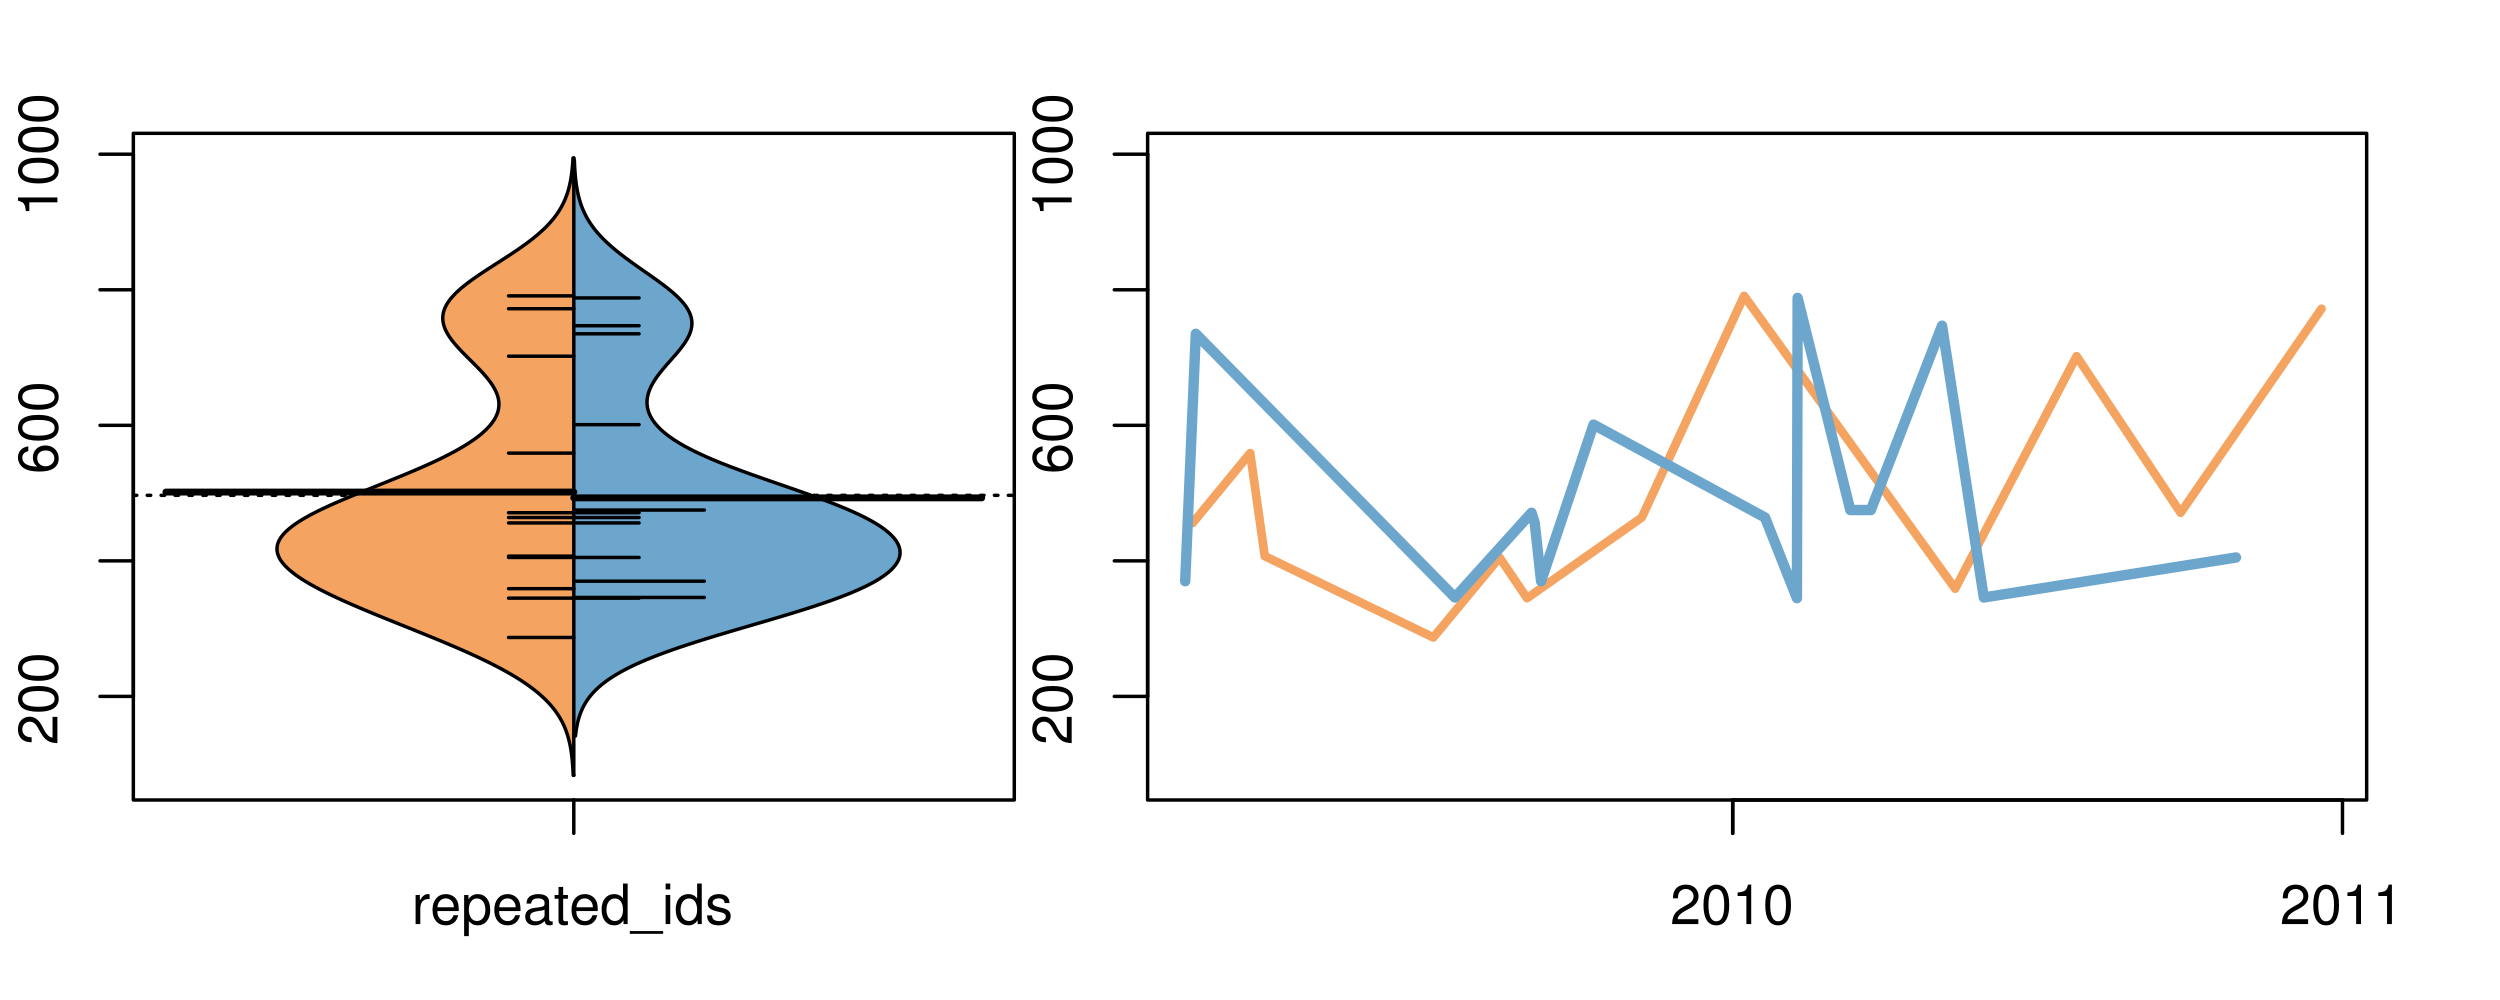 <?xml version="1.0" encoding="UTF-8"?>
<svg xmlns="http://www.w3.org/2000/svg" xmlns:xlink="http://www.w3.org/1999/xlink" width="540pt" height="216pt" viewBox="0 0 540 216" version="1.1">
<defs>
<g>
<symbol overflow="visible" id="glyph0-0">
<path style="stroke:none;" d="M -1.047 -6.078 L -1.047 -1.594 C -1.734 -1.703 -2.188 -2.094 -2.797 -3.125 L -3.438 -4.328 C -4.094 -5.516 -4.969 -6.125 -6.016 -6.125 C -6.719 -6.125 -7.375 -5.844 -7.844 -5.344 C -8.297 -4.844 -8.516 -4.219 -8.516 -3.406 C -8.516 -2.328 -8.125 -1.531 -7.406 -1.062 C -6.953 -0.75 -6.422 -0.625 -5.562 -0.594 L -5.562 -1.656 C -6.125 -1.688 -6.484 -1.766 -6.75 -1.906 C -7.266 -2.188 -7.578 -2.734 -7.578 -3.375 C -7.578 -4.328 -6.906 -5.047 -5.984 -5.047 C -5.312 -5.047 -4.734 -4.656 -4.312 -3.906 L -3.688 -2.797 C -2.672 -1.016 -1.875 -0.5 0 -0.406 L 0 -6.078 Z M -1.047 -6.078 "/>
</symbol>
<symbol overflow="visible" id="glyph0-1">
<path style="stroke:none;" d="M -8.516 -3.297 C -8.516 -2.516 -8.156 -1.781 -7.578 -1.344 C -6.828 -0.797 -5.688 -0.516 -4.109 -0.516 C -1.25 -0.516 0.281 -1.469 0.281 -3.297 C 0.281 -5.094 -1.25 -6.078 -4.047 -6.078 C -5.703 -6.078 -6.797 -5.812 -7.578 -5.25 C -8.172 -4.812 -8.516 -4.109 -8.516 -3.297 Z M -7.578 -3.297 C -7.578 -4.438 -6.422 -5 -4.141 -5 C -1.734 -5 -0.594 -4.453 -0.594 -3.281 C -0.594 -2.156 -1.781 -1.594 -4.109 -1.594 C -6.438 -1.594 -7.578 -2.156 -7.578 -3.297 Z M -7.578 -3.297 "/>
</symbol>
<symbol overflow="visible" id="glyph0-2">
<path style="stroke:none;" d="M -6.281 -5.969 C -7.688 -5.766 -8.516 -4.859 -8.516 -3.562 C -8.516 -2.625 -8.047 -1.781 -7.297 -1.281 C -6.469 -0.75 -5.422 -0.516 -3.875 -0.516 C -2.453 -0.516 -1.531 -0.734 -0.781 -1.234 C -0.094 -1.688 0.281 -2.438 0.281 -3.375 C 0.281 -4.984 -0.922 -6.156 -2.594 -6.156 C -4.172 -6.156 -5.297 -5.078 -5.297 -3.547 C -5.297 -2.719 -4.969 -2.047 -4.344 -1.594 C -6.422 -1.609 -7.578 -2.281 -7.578 -3.484 C -7.578 -4.234 -7.109 -4.75 -6.281 -4.922 Z M -4.359 -3.422 C -4.359 -4.438 -3.641 -5.078 -2.516 -5.078 C -1.438 -5.078 -0.656 -4.359 -0.656 -3.391 C -0.656 -2.406 -1.469 -1.656 -2.562 -1.656 C -3.625 -1.656 -4.359 -2.375 -4.359 -3.422 Z M -4.359 -3.422 "/>
</symbol>
<symbol overflow="visible" id="glyph0-3">
<path style="stroke:none;" d="M -6.062 -3.109 L 0 -3.109 L 0 -4.156 L -8.516 -4.156 L -8.516 -3.469 C -7.203 -3.094 -7.016 -2.859 -6.812 -1.219 L -6.062 -1.219 Z M -6.062 -3.109 "/>
</symbol>
<symbol overflow="visible" id="glyph0-4">
<path style="stroke:none;" d="M -8.75 -5.938 L -8.75 -4.938 L -5.5 -4.938 C -6.125 -4.531 -6.469 -3.859 -6.469 -3.016 C -6.469 -1.375 -5.156 -0.312 -3.156 -0.312 C -1.031 -0.312 0.281 -1.359 0.281 -3.047 C 0.281 -3.906 -0.047 -4.516 -0.828 -5.047 L 0 -5.047 L 0 -5.938 Z M -5.531 -3.188 C -5.531 -4.266 -4.578 -4.938 -3.078 -4.938 C -1.625 -4.938 -0.656 -4.25 -0.656 -3.188 C -0.656 -2.094 -1.625 -1.359 -3.094 -1.359 C -4.562 -1.359 -5.531 -2.094 -5.531 -3.188 Z M -5.531 -3.188 "/>
</symbol>
<symbol overflow="visible" id="glyph0-5">
<path style="stroke:none;" d="M -6.281 -3.094 L -6.281 -2.047 L -7.266 -2.047 C -7.688 -2.047 -7.906 -2.297 -7.906 -2.75 C -7.906 -2.828 -7.906 -2.875 -7.891 -3.094 L -8.719 -3.094 C -8.766 -2.875 -8.781 -2.734 -8.781 -2.531 C -8.781 -1.609 -8.25 -1.062 -7.359 -1.062 L -6.281 -1.062 L -6.281 -0.219 L -5.469 -0.219 L -5.469 -1.062 L 0 -1.062 L 0 -2.047 L -5.469 -2.047 L -5.469 -3.094 Z M -6.281 -3.094 "/>
</symbol>
<symbol overflow="visible" id="glyph0-6">
<path style="stroke:none;" d="M 1.516 -6.938 L 1.516 0.266 L 2.109 0.266 L 2.109 -6.938 Z M 1.516 -6.938 "/>
</symbol>
<symbol overflow="visible" id="glyph0-7">
<path style="stroke:none;" d="M -6.469 -3.266 C -6.469 -1.5 -5.203 -0.438 -3.094 -0.438 C -0.984 -0.438 0.281 -1.484 0.281 -3.281 C 0.281 -5.047 -0.984 -6.125 -3.047 -6.125 C -5.219 -6.125 -6.469 -5.078 -6.469 -3.266 Z M -5.547 -3.281 C -5.547 -4.406 -4.625 -5.078 -3.062 -5.078 C -1.578 -5.078 -0.641 -4.375 -0.641 -3.281 C -0.641 -2.156 -1.578 -1.469 -3.094 -1.469 C -4.609 -1.469 -5.547 -2.156 -5.547 -3.281 Z M -5.547 -3.281 "/>
</symbol>
<symbol overflow="visible" id="glyph0-8">
<path style="stroke:none;" d="M -8.75 -1.828 L -8.75 -0.812 L 0 -0.812 L 0 -1.828 Z M -8.75 -1.828 "/>
</symbol>
<symbol overflow="visible" id="glyph0-9">
<path style="stroke:none;" d="M -1.25 -2.297 L -1.25 -1.047 L 0 -1.047 L 0 -2.297 Z M -1.25 -2.297 "/>
</symbol>
<symbol overflow="visible" id="glyph0-10">
<path style="stroke:none;" d="M 0 -3.422 L -6.281 -5.828 L -6.281 -4.703 L -1.188 -2.922 L -6.281 -1.25 L -6.281 -0.125 L 0 -2.328 Z M 0 -3.422 "/>
</symbol>
<symbol overflow="visible" id="glyph0-11">
<path style="stroke:none;" d="M -0.594 -6.422 C -0.562 -6.312 -0.562 -6.266 -0.562 -6.203 C -0.562 -5.859 -0.75 -5.656 -1.062 -5.656 L -4.75 -5.656 C -5.875 -5.656 -6.469 -4.844 -6.469 -3.297 C -6.469 -2.391 -6.203 -1.625 -5.734 -1.219 C -5.406 -0.922 -5.047 -0.797 -4.422 -0.781 L -4.422 -1.781 C -5.203 -1.875 -5.547 -2.328 -5.547 -3.266 C -5.547 -4.156 -5.203 -4.672 -4.609 -4.672 L -4.344 -4.672 C -3.922 -4.672 -3.75 -4.422 -3.641 -3.625 C -3.469 -2.203 -3.422 -1.984 -3.266 -1.609 C -2.969 -0.875 -2.406 -0.5 -1.578 -0.5 C -0.438 -0.5 0.281 -1.297 0.281 -2.562 C 0.281 -3.359 0 -4 -0.641 -4.703 C -0.016 -4.781 0.281 -5.094 0.281 -5.734 C 0.281 -5.938 0.25 -6.094 0.172 -6.422 Z M -1.984 -4.672 C -1.641 -4.672 -1.438 -4.578 -1.156 -4.266 C -0.797 -3.859 -0.594 -3.375 -0.594 -2.781 C -0.594 -2 -0.969 -1.547 -1.609 -1.547 C -2.266 -1.547 -2.609 -1.984 -2.766 -3.062 C -2.906 -4.109 -2.953 -4.328 -3.109 -4.672 Z M -1.984 -4.672 "/>
</symbol>
<symbol overflow="visible" id="glyph0-12">
<path style="stroke:none;" d="M 0 -5.781 L -6.281 -5.781 L -6.281 -4.781 L -2.719 -4.781 C -1.438 -4.781 -0.594 -4.109 -0.594 -3.078 C -0.594 -2.281 -1.078 -1.781 -1.844 -1.781 L -6.281 -1.781 L -6.281 -0.781 L -1.438 -0.781 C -0.391 -0.781 0.281 -1.562 0.281 -2.781 C 0.281 -3.703 -0.047 -4.297 -0.875 -4.891 L 0 -4.891 Z M 0 -5.781 "/>
</symbol>
<symbol overflow="visible" id="glyph0-13">
<path style="stroke:none;" d="M -2.812 -6.156 C -3.766 -6.156 -4.344 -6.078 -4.812 -5.906 C -5.844 -5.5 -6.469 -4.531 -6.469 -3.359 C -6.469 -1.609 -5.125 -0.484 -3.062 -0.484 C -1 -0.484 0.281 -1.578 0.281 -3.344 C 0.281 -4.781 -0.547 -5.766 -1.906 -6.031 L -1.906 -5.016 C -1.078 -4.734 -0.641 -4.172 -0.641 -3.375 C -0.641 -2.734 -0.938 -2.203 -1.469 -1.859 C -1.828 -1.625 -2.188 -1.531 -2.812 -1.531 Z M -3.625 -1.547 C -4.781 -1.625 -5.547 -2.344 -5.547 -3.344 C -5.547 -4.328 -4.734 -5.094 -3.703 -5.094 C -3.672 -5.094 -3.641 -5.094 -3.625 -5.078 Z M -3.625 -1.547 "/>
</symbol>
<symbol overflow="visible" id="glyph1-0">
<path style="stroke:none;" d="M 0.828 -6.281 L 0.828 0 L 1.844 0 L 1.844 -3.266 C 1.844 -4.156 2.062 -4.75 2.547 -5.094 C 2.859 -5.328 3.156 -5.406 3.859 -5.406 L 3.859 -6.438 C 3.688 -6.453 3.594 -6.469 3.469 -6.469 C 2.812 -6.469 2.328 -6.078 1.75 -5.141 L 1.75 -6.281 Z M 0.828 -6.281 "/>
</symbol>
<symbol overflow="visible" id="glyph1-1">
<path style="stroke:none;" d="M 6.156 -2.812 C 6.156 -3.766 6.078 -4.344 5.906 -4.812 C 5.5 -5.844 4.531 -6.469 3.359 -6.469 C 1.609 -6.469 0.484 -5.125 0.484 -3.062 C 0.484 -1 1.578 0.281 3.344 0.281 C 4.781 0.281 5.766 -0.547 6.031 -1.906 L 5.016 -1.906 C 4.734 -1.078 4.172 -0.641 3.375 -0.641 C 2.734 -0.641 2.203 -0.938 1.859 -1.469 C 1.625 -1.828 1.531 -2.188 1.531 -2.812 Z M 1.547 -3.625 C 1.625 -4.781 2.344 -5.547 3.344 -5.547 C 4.328 -5.547 5.094 -4.734 5.094 -3.703 C 5.094 -3.672 5.094 -3.641 5.078 -3.625 Z M 1.547 -3.625 "/>
</symbol>
<symbol overflow="visible" id="glyph1-2">
<path style="stroke:none;" d="M 0.641 2.609 L 1.656 2.609 L 1.656 -0.656 C 2.188 -0.016 2.766 0.281 3.594 0.281 C 5.203 0.281 6.281 -1.031 6.281 -3.031 C 6.281 -5.141 5.25 -6.469 3.578 -6.469 C 2.719 -6.469 2.047 -6.078 1.578 -5.344 L 1.578 -6.281 L 0.641 -6.281 Z M 3.406 -5.531 C 4.516 -5.531 5.234 -4.562 5.234 -3.062 C 5.234 -1.625 4.5 -0.656 3.406 -0.656 C 2.359 -0.656 1.656 -1.625 1.656 -3.094 C 1.656 -4.578 2.359 -5.531 3.406 -5.531 Z M 3.406 -5.531 "/>
</symbol>
<symbol overflow="visible" id="glyph1-3">
<path style="stroke:none;" d="M 6.422 -0.594 C 6.312 -0.562 6.266 -0.562 6.203 -0.562 C 5.859 -0.562 5.656 -0.75 5.656 -1.062 L 5.656 -4.75 C 5.656 -5.875 4.844 -6.469 3.297 -6.469 C 2.391 -6.469 1.625 -6.203 1.219 -5.734 C 0.922 -5.406 0.797 -5.047 0.781 -4.422 L 1.781 -4.422 C 1.875 -5.203 2.328 -5.547 3.266 -5.547 C 4.156 -5.547 4.672 -5.203 4.672 -4.609 L 4.672 -4.344 C 4.672 -3.922 4.422 -3.75 3.625 -3.641 C 2.203 -3.469 1.984 -3.422 1.609 -3.266 C 0.875 -2.969 0.5 -2.406 0.5 -1.578 C 0.5 -0.438 1.297 0.281 2.562 0.281 C 3.359 0.281 4 0 4.703 -0.641 C 4.781 -0.016 5.094 0.281 5.734 0.281 C 5.938 0.281 6.094 0.25 6.422 0.172 Z M 4.672 -1.984 C 4.672 -1.641 4.578 -1.438 4.266 -1.156 C 3.859 -0.797 3.375 -0.594 2.781 -0.594 C 2 -0.594 1.547 -0.969 1.547 -1.609 C 1.547 -2.266 1.984 -2.609 3.062 -2.766 C 4.109 -2.906 4.328 -2.953 4.672 -3.109 Z M 4.672 -1.984 "/>
</symbol>
<symbol overflow="visible" id="glyph1-4">
<path style="stroke:none;" d="M 3.047 -6.281 L 2.016 -6.281 L 2.016 -8.016 L 1.016 -8.016 L 1.016 -6.281 L 0.172 -6.281 L 0.172 -5.469 L 1.016 -5.469 L 1.016 -0.719 C 1.016 -0.078 1.453 0.281 2.234 0.281 C 2.469 0.281 2.719 0.25 3.047 0.188 L 3.047 -0.641 C 2.922 -0.609 2.766 -0.594 2.562 -0.594 C 2.141 -0.594 2.016 -0.719 2.016 -1.156 L 2.016 -5.469 L 3.047 -5.469 Z M 3.047 -6.281 "/>
</symbol>
<symbol overflow="visible" id="glyph1-5">
<path style="stroke:none;" d="M 5.938 -8.75 L 4.938 -8.75 L 4.938 -5.5 C 4.531 -6.125 3.859 -6.469 3.016 -6.469 C 1.375 -6.469 0.312 -5.156 0.312 -3.156 C 0.312 -1.031 1.359 0.281 3.047 0.281 C 3.906 0.281 4.516 -0.047 5.047 -0.828 L 5.047 0 L 5.938 0 Z M 3.188 -5.531 C 4.266 -5.531 4.938 -4.578 4.938 -3.078 C 4.938 -1.625 4.25 -0.656 3.188 -0.656 C 2.094 -0.656 1.359 -1.625 1.359 -3.094 C 1.359 -4.562 2.094 -5.531 3.188 -5.531 Z M 3.188 -5.531 "/>
</symbol>
<symbol overflow="visible" id="glyph1-6">
<path style="stroke:none;" d="M 6.938 1.516 L -0.266 1.516 L -0.266 2.109 L 6.938 2.109 Z M 6.938 1.516 "/>
</symbol>
<symbol overflow="visible" id="glyph1-7">
<path style="stroke:none;" d="M 1.797 -6.281 L 0.797 -6.281 L 0.797 0 L 1.797 0 Z M 1.797 -8.75 L 0.797 -8.75 L 0.797 -7.484 L 1.797 -7.484 Z M 1.797 -8.75 "/>
</symbol>
<symbol overflow="visible" id="glyph1-8">
<path style="stroke:none;" d="M 5.25 -4.531 C 5.25 -5.766 4.422 -6.469 2.969 -6.469 C 1.516 -6.469 0.562 -5.719 0.562 -4.547 C 0.562 -3.562 1.062 -3.094 2.562 -2.734 L 3.484 -2.516 C 4.188 -2.344 4.469 -2.094 4.469 -1.625 C 4.469 -1.047 3.875 -0.641 3 -0.641 C 2.453 -0.641 2 -0.797 1.75 -1.062 C 1.594 -1.25 1.531 -1.422 1.469 -1.875 L 0.406 -1.875 C 0.453 -0.422 1.266 0.281 2.922 0.281 C 4.5 0.281 5.516 -0.5 5.516 -1.719 C 5.516 -2.656 4.984 -3.172 3.734 -3.469 L 2.766 -3.703 C 1.953 -3.891 1.609 -4.156 1.609 -4.594 C 1.609 -5.172 2.125 -5.547 2.938 -5.547 C 3.75 -5.547 4.172 -5.203 4.203 -4.531 Z M 5.25 -4.531 "/>
</symbol>
<symbol overflow="visible" id="glyph1-9">
<path style="stroke:none;" d="M 6.078 -1.047 L 1.594 -1.047 C 1.703 -1.734 2.094 -2.188 3.125 -2.797 L 4.328 -3.438 C 5.516 -4.094 6.125 -4.969 6.125 -6.016 C 6.125 -6.719 5.844 -7.375 5.344 -7.844 C 4.844 -8.297 4.219 -8.516 3.406 -8.516 C 2.328 -8.516 1.531 -8.125 1.062 -7.406 C 0.75 -6.953 0.625 -6.422 0.594 -5.562 L 1.656 -5.562 C 1.688 -6.125 1.766 -6.484 1.906 -6.75 C 2.188 -7.266 2.734 -7.578 3.375 -7.578 C 4.328 -7.578 5.047 -6.906 5.047 -5.984 C 5.047 -5.312 4.656 -4.734 3.906 -4.312 L 2.797 -3.688 C 1.016 -2.672 0.5 -1.875 0.406 0 L 6.078 0 Z M 6.078 -1.047 "/>
</symbol>
<symbol overflow="visible" id="glyph1-10">
<path style="stroke:none;" d="M 3.297 -8.516 C 2.516 -8.516 1.781 -8.156 1.344 -7.578 C 0.797 -6.828 0.516 -5.688 0.516 -4.109 C 0.516 -1.25 1.469 0.281 3.297 0.281 C 5.094 0.281 6.078 -1.25 6.078 -4.047 C 6.078 -5.703 5.812 -6.797 5.25 -7.578 C 4.812 -8.172 4.109 -8.516 3.297 -8.516 Z M 3.297 -7.578 C 4.438 -7.578 5 -6.422 5 -4.141 C 5 -1.734 4.453 -0.594 3.281 -0.594 C 2.156 -0.594 1.594 -1.781 1.594 -4.109 C 1.594 -6.438 2.156 -7.578 3.297 -7.578 Z M 3.297 -7.578 "/>
</symbol>
<symbol overflow="visible" id="glyph1-11">
<path style="stroke:none;" d="M 3.109 -6.062 L 3.109 0 L 4.156 0 L 4.156 -8.516 L 3.469 -8.516 C 3.094 -7.203 2.859 -7.016 1.219 -6.812 L 1.219 -6.062 Z M 3.109 -6.062 "/>
</symbol>
</g>
<clipPath id="clip1">
  <path d="M 28.801 28.801 L 220.086 28.801 L 220.086 173.801 L 28.801 173.801 Z M 28.801 28.801 "/>
</clipPath>
<clipPath id="clip2">
  <path d="M 247.887 28.801 L 512.199 28.801 L 512.199 173.801 L 247.887 173.801 Z M 247.887 28.801 "/>
</clipPath>
<clipPath id="clip3">
  <path d="M 233.484 14.398 L 526.598 14.398 L 526.598 188.199 L 233.484 188.199 Z M 233.484 14.398 "/>
</clipPath>
<clipPath id="clip4">
  <path d="M 247.887 28.801 L 512.199 28.801 L 512.199 173.801 L 247.887 173.801 Z M 247.887 28.801 "/>
</clipPath>
</defs>
<g id="surface341">
<path style="fill:none;stroke-width:0.75;stroke-linecap:round;stroke-linejoin:round;stroke:rgb(0%,0%,0%);stroke-opacity:1;stroke-miterlimit:10;" d="M 28.801 172.801 L 219.086 172.801 L 219.086 28.801 L 28.801 28.801 L 28.801 172.801 "/>
<path style="fill:none;stroke-width:0.75;stroke-linecap:round;stroke-linejoin:round;stroke:rgb(0%,0%,0%);stroke-opacity:1;stroke-miterlimit:10;" d="M 28.801 150.426 L 28.801 33.312 "/>
<path style="fill:none;stroke-width:0.75;stroke-linecap:round;stroke-linejoin:round;stroke:rgb(0%,0%,0%);stroke-opacity:1;stroke-miterlimit:10;" d="M 28.801 150.426 L 21.602 150.426 "/>
<path style="fill:none;stroke-width:0.75;stroke-linecap:round;stroke-linejoin:round;stroke:rgb(0%,0%,0%);stroke-opacity:1;stroke-miterlimit:10;" d="M 28.801 121.148 L 21.602 121.148 "/>
<path style="fill:none;stroke-width:0.75;stroke-linecap:round;stroke-linejoin:round;stroke:rgb(0%,0%,0%);stroke-opacity:1;stroke-miterlimit:10;" d="M 28.801 91.871 L 21.602 91.871 "/>
<path style="fill:none;stroke-width:0.75;stroke-linecap:round;stroke-linejoin:round;stroke:rgb(0%,0%,0%);stroke-opacity:1;stroke-miterlimit:10;" d="M 28.801 62.59 L 21.602 62.59 "/>
<path style="fill:none;stroke-width:0.75;stroke-linecap:round;stroke-linejoin:round;stroke:rgb(0%,0%,0%);stroke-opacity:1;stroke-miterlimit:10;" d="M 28.801 33.312 L 21.602 33.312 "/>
<g style="fill:rgb(0%,0%,0%);fill-opacity:1;">
  <use xlink:href="#glyph0-0" x="12.396" y="160.926"/>
  <use xlink:href="#glyph0-1" x="12.396" y="154.254"/>
  <use xlink:href="#glyph0-1" x="12.396" y="147.582"/>
</g>
<g style="fill:rgb(0%,0%,0%);fill-opacity:1;">
  <use xlink:href="#glyph0-2" x="12.396" y="102.371"/>
  <use xlink:href="#glyph0-1" x="12.396" y="95.699"/>
  <use xlink:href="#glyph0-1" x="12.396" y="89.027"/>
</g>
<g style="fill:rgb(0%,0%,0%);fill-opacity:1;">
  <use xlink:href="#glyph0-3" x="12.396" y="46.812"/>
  <use xlink:href="#glyph0-1" x="12.396" y="40.141"/>
  <use xlink:href="#glyph0-1" x="12.396" y="33.469"/>
  <use xlink:href="#glyph0-1" x="12.396" y="26.797"/>
</g>
<path style="fill:none;stroke-width:0.75;stroke-linecap:round;stroke-linejoin:round;stroke:rgb(0%,0%,0%);stroke-opacity:1;stroke-miterlimit:10;" d="M 123.941 172.801 L 123.941 172.801 "/>
<path style="fill:none;stroke-width:0.75;stroke-linecap:round;stroke-linejoin:round;stroke:rgb(0%,0%,0%);stroke-opacity:1;stroke-miterlimit:10;" d="M 123.941 172.801 L 123.941 180 "/>
<g style="fill:rgb(0%,0%,0%);fill-opacity:1;">
  <use xlink:href="#glyph1-0" x="88.941" y="199.596"/>
  <use xlink:href="#glyph1-1" x="92.938" y="199.596"/>
  <use xlink:href="#glyph1-2" x="99.609" y="199.596"/>
  <use xlink:href="#glyph1-1" x="106.281" y="199.596"/>
  <use xlink:href="#glyph1-3" x="112.953" y="199.596"/>
  <use xlink:href="#glyph1-4" x="119.625" y="199.596"/>
  <use xlink:href="#glyph1-1" x="122.961" y="199.596"/>
  <use xlink:href="#glyph1-5" x="129.633" y="199.596"/>
  <use xlink:href="#glyph1-6" x="136.305" y="199.596"/>
  <use xlink:href="#glyph1-7" x="142.977" y="199.596"/>
  <use xlink:href="#glyph1-5" x="145.641" y="199.596"/>
  <use xlink:href="#glyph1-8" x="152.312" y="199.596"/>
</g>
<g clip-path="url(#clip1)" clip-rule="nonzero">
<path style="fill:none;stroke-width:0.75;stroke-linecap:round;stroke-linejoin:round;stroke:rgb(0%,0%,0%);stroke-opacity:1;stroke-dasharray:0.75,2.25;stroke-miterlimit:10;" d="M 28.801 106.988 L 219.086 106.988 "/>
<path style=" stroke:none;fill-rule:nonzero;fill:rgb(95.686%,64.314%,37.647%);fill-opacity:1;" d="M 123.941 34.133 L 123.77 34.133 L 123.723 34.918 L 123.703 35.176 L 123.664 35.699 L 123.617 36.223 L 123.59 36.48 L 123.535 37.004 L 123.504 37.266 L 123.469 37.523 L 123.398 38.047 L 123.355 38.309 L 123.316 38.57 L 123.27 38.828 L 123.223 39.09 L 123.172 39.352 L 123.117 39.613 L 123.059 39.875 L 123 40.133 L 122.938 40.395 L 122.871 40.656 L 122.723 41.18 L 122.645 41.438 L 122.562 41.699 L 122.383 42.223 L 122.285 42.484 L 122.184 42.742 L 122.078 43.004 L 121.969 43.266 L 121.852 43.527 L 121.727 43.789 L 121.602 44.047 L 121.469 44.309 L 121.328 44.57 L 121.184 44.832 L 121.031 45.094 L 120.875 45.352 L 120.711 45.613 L 120.539 45.875 L 120.363 46.137 L 120.18 46.398 L 119.984 46.656 L 119.789 46.918 L 119.582 47.18 L 119.371 47.441 L 119.152 47.703 L 118.926 47.961 L 118.691 48.223 L 118.449 48.484 L 118.199 48.746 L 117.945 49.008 L 117.684 49.266 L 117.41 49.527 L 117.133 49.789 L 116.848 50.051 L 116.555 50.312 L 116.254 50.57 L 115.945 50.832 L 115.633 51.094 L 115.312 51.355 L 114.984 51.617 L 114.652 51.875 L 114.309 52.137 L 113.961 52.398 L 113.609 52.66 L 113.25 52.922 L 112.887 53.18 L 112.52 53.441 L 112.145 53.703 L 111.766 53.965 L 111.379 54.227 L 110.992 54.484 L 110.602 54.746 L 110.207 55.008 L 109.809 55.27 L 109.41 55.527 L 109.008 55.789 L 107.789 56.574 L 107.383 56.832 L 105.758 57.879 L 105.355 58.137 L 104.953 58.398 L 104.555 58.66 L 104.16 58.922 L 103.77 59.184 L 103.383 59.441 L 102.625 59.965 L 102.254 60.227 L 101.891 60.488 L 101.531 60.746 L 101.18 61.008 L 100.836 61.27 L 100.5 61.531 L 100.172 61.793 L 99.855 62.051 L 99.543 62.312 L 99.246 62.574 L 98.957 62.836 L 98.676 63.098 L 98.41 63.355 L 98.152 63.617 L 97.902 63.879 L 97.672 64.141 L 97.445 64.402 L 97.238 64.66 L 97.039 64.922 L 96.852 65.184 L 96.68 65.445 L 96.52 65.707 L 96.375 65.965 L 96.242 66.227 L 96.117 66.488 L 96.012 66.75 L 95.922 67.012 L 95.836 67.27 L 95.773 67.531 L 95.719 67.793 L 95.68 68.055 L 95.656 68.316 L 95.641 68.574 L 95.641 68.836 L 95.652 69.098 L 95.676 69.359 L 95.719 69.621 L 95.77 69.879 L 95.832 70.141 L 95.91 70.402 L 95.992 70.664 L 96.094 70.926 L 96.203 71.184 L 96.32 71.445 L 96.457 71.707 L 96.598 71.969 L 96.746 72.23 L 96.91 72.488 L 97.078 72.75 L 97.258 73.012 L 97.449 73.273 L 97.641 73.531 L 97.848 73.793 L 98.059 74.055 L 98.273 74.316 L 98.5 74.578 L 98.727 74.836 L 98.961 75.098 L 99.445 75.621 L 99.695 75.883 L 99.945 76.141 L 100.199 76.402 L 100.457 76.664 L 100.719 76.926 L 100.977 77.188 L 101.242 77.445 L 102.289 78.492 L 102.551 78.75 L 103.066 79.273 L 103.32 79.535 L 103.57 79.797 L 103.816 80.055 L 104.301 80.578 L 104.762 81.102 L 104.984 81.359 L 105.414 81.883 L 105.617 82.145 L 105.812 82.406 L 106.004 82.664 L 106.355 83.188 L 106.52 83.449 L 106.672 83.711 L 106.82 83.969 L 106.957 84.23 L 107.082 84.492 L 107.203 84.754 L 107.305 85.016 L 107.402 85.273 L 107.488 85.535 L 107.562 85.797 L 107.629 86.059 L 107.676 86.32 L 107.719 86.578 L 107.75 86.84 L 107.762 87.102 L 107.766 87.363 L 107.762 87.625 L 107.738 87.883 L 107.707 88.145 L 107.664 88.406 L 107.605 88.668 L 107.539 88.93 L 107.453 89.188 L 107.355 89.449 L 107.25 89.711 L 107.125 89.973 L 106.996 90.234 L 106.848 90.492 L 106.688 90.754 L 106.516 91.016 L 106.328 91.277 L 106.129 91.539 L 105.918 91.797 L 105.691 92.059 L 105.457 92.32 L 105.207 92.582 L 104.945 92.84 L 104.672 93.102 L 104.379 93.363 L 104.082 93.625 L 103.77 93.887 L 103.441 94.145 L 103.105 94.406 L 102.754 94.668 L 102.395 94.93 L 102.023 95.191 L 101.633 95.449 L 101.238 95.711 L 100.832 95.973 L 100.41 96.234 L 99.98 96.496 L 99.535 96.754 L 99.082 97.016 L 98.621 97.277 L 98.145 97.539 L 97.656 97.801 L 97.164 98.059 L 96.656 98.32 L 96.145 98.582 L 95.617 98.844 L 95.082 99.105 L 94.543 99.363 L 93.988 99.625 L 93.43 99.887 L 92.863 100.148 L 92.285 100.41 L 91.703 100.668 L 91.113 100.93 L 89.91 101.453 L 89.297 101.715 L 88.684 101.973 L 88.062 102.234 L 86.805 102.758 L 86.168 103.02 L 85.531 103.277 L 83.598 104.062 L 82.949 104.324 L 82.297 104.582 L 81.648 104.844 L 80.344 105.367 L 79.695 105.629 L 79.047 105.887 L 77.758 106.41 L 77.117 106.672 L 76.48 106.934 L 75.848 107.191 L 74.598 107.715 L 73.98 107.977 L 73.375 108.238 L 72.77 108.496 L 72.176 108.758 L 71.59 109.02 L 71.012 109.281 L 70.445 109.543 L 69.887 109.801 L 69.34 110.062 L 68.805 110.324 L 68.277 110.586 L 67.766 110.844 L 67.266 111.105 L 66.777 111.367 L 66.309 111.629 L 65.844 111.891 L 65.402 112.148 L 64.973 112.41 L 64.555 112.672 L 64.156 112.934 L 63.773 113.195 L 63.406 113.453 L 63.059 113.715 L 62.723 113.977 L 62.406 114.238 L 62.109 114.5 L 61.824 114.758 L 61.566 115.02 L 61.32 115.281 L 61.09 115.543 L 60.887 115.805 L 60.691 116.062 L 60.523 116.324 L 60.371 116.586 L 60.234 116.848 L 60.125 117.109 L 60.027 117.367 L 59.949 117.629 L 59.895 117.891 L 59.852 118.152 L 59.832 118.414 L 59.832 118.672 L 59.844 118.934 L 59.887 119.195 L 59.938 119.457 L 60.008 119.719 L 60.102 119.977 L 60.207 120.238 L 60.332 120.5 L 60.48 120.762 L 60.637 121.023 L 60.816 121.281 L 61.012 121.543 L 61.223 121.805 L 61.453 122.066 L 61.695 122.328 L 61.957 122.586 L 62.234 122.848 L 62.52 123.109 L 62.832 123.371 L 63.152 123.633 L 63.484 123.891 L 63.836 124.152 L 64.199 124.414 L 64.574 124.676 L 64.969 124.938 L 65.367 125.195 L 65.785 125.457 L 66.215 125.719 L 66.652 125.98 L 67.109 126.242 L 67.57 126.5 L 68.043 126.762 L 68.531 127.023 L 69.023 127.285 L 69.527 127.547 L 70.566 128.066 L 71.102 128.328 L 71.641 128.59 L 72.191 128.848 L 72.75 129.109 L 73.312 129.371 L 73.887 129.633 L 74.469 129.895 L 75.051 130.152 L 75.645 130.414 L 76.242 130.676 L 76.848 130.938 L 77.457 131.199 L 78.07 131.457 L 78.691 131.719 L 79.941 132.242 L 80.574 132.504 L 81.207 132.762 L 81.844 133.023 L 83.125 133.547 L 83.77 133.809 L 84.418 134.066 L 85.062 134.328 L 85.711 134.59 L 86.363 134.852 L 87.012 135.113 L 87.66 135.371 L 88.312 135.633 L 90.258 136.418 L 90.902 136.676 L 91.547 136.938 L 92.828 137.461 L 93.465 137.723 L 94.102 137.98 L 94.734 138.242 L 95.363 138.504 L 96.605 139.027 L 97.223 139.285 L 97.836 139.547 L 98.445 139.809 L 99.047 140.07 L 99.645 140.332 L 100.238 140.59 L 100.824 140.852 L 101.98 141.375 L 102.547 141.637 L 103.109 141.895 L 103.664 142.156 L 104.211 142.418 L 104.754 142.68 L 105.289 142.941 L 105.812 143.199 L 106.336 143.461 L 106.844 143.723 L 107.348 143.984 L 107.848 144.246 L 108.332 144.504 L 108.812 144.766 L 109.285 145.027 L 109.746 145.289 L 110.203 145.551 L 110.648 145.809 L 111.086 146.07 L 111.516 146.332 L 111.934 146.594 L 112.344 146.852 L 112.746 147.113 L 113.141 147.375 L 113.527 147.637 L 113.898 147.898 L 114.266 148.156 L 114.625 148.418 L 114.973 148.68 L 115.316 148.941 L 115.645 149.203 L 115.969 149.461 L 116.285 149.723 L 116.586 149.984 L 116.883 150.246 L 117.172 150.508 L 117.453 150.766 L 117.727 151.027 L 117.988 151.289 L 118.242 151.551 L 118.492 151.812 L 118.727 152.07 L 118.961 152.332 L 119.184 152.594 L 119.398 152.855 L 119.609 153.117 L 119.809 153.375 L 120.004 153.637 L 120.191 153.898 L 120.371 154.16 L 120.543 154.422 L 120.711 154.68 L 120.871 154.941 L 121.027 155.203 L 121.172 155.465 L 121.312 155.727 L 121.453 155.984 L 121.582 156.246 L 121.707 156.508 L 121.828 156.77 L 121.938 157.031 L 122.051 157.289 L 122.254 157.812 L 122.348 158.074 L 122.438 158.336 L 122.523 158.594 L 122.605 158.855 L 122.684 159.117 L 122.758 159.379 L 122.828 159.641 L 122.895 159.898 L 122.961 160.16 L 123.078 160.684 L 123.133 160.945 L 123.184 161.203 L 123.277 161.727 L 123.32 161.988 L 123.359 162.25 L 123.398 162.508 L 123.469 163.031 L 123.531 163.555 L 123.559 163.812 L 123.586 164.074 L 123.633 164.598 L 123.656 164.855 L 123.715 165.641 L 123.73 165.902 L 123.746 166.16 L 123.762 166.422 L 123.773 166.684 L 123.789 166.945 L 123.801 167.207 L 123.809 167.465 L 123.941 167.465 Z M 123.941 34.133 "/>
<path style="fill:none;stroke-width:0.75;stroke-linecap:round;stroke-linejoin:round;stroke:rgb(0%,0%,0%);stroke-opacity:1;stroke-miterlimit:10;" d="M 123.941 34.133 L 123.77 34.133 L 123.723 34.918 L 123.703 35.176 L 123.664 35.699 L 123.617 36.223 L 123.59 36.48 L 123.535 37.004 L 123.504 37.266 L 123.469 37.523 L 123.398 38.047 L 123.355 38.309 L 123.316 38.57 L 123.27 38.828 L 123.223 39.09 L 123.172 39.352 L 123.117 39.613 L 123.059 39.875 L 123 40.133 L 122.938 40.395 L 122.871 40.656 L 122.723 41.18 L 122.645 41.438 L 122.562 41.699 L 122.383 42.223 L 122.285 42.484 L 122.184 42.742 L 122.078 43.004 L 121.969 43.266 L 121.852 43.527 L 121.727 43.789 L 121.602 44.047 L 121.469 44.309 L 121.328 44.57 L 121.184 44.832 L 121.031 45.094 L 120.875 45.352 L 120.711 45.613 L 120.539 45.875 L 120.363 46.137 L 120.18 46.398 L 119.984 46.656 L 119.789 46.918 L 119.582 47.18 L 119.371 47.441 L 119.152 47.703 L 118.926 47.961 L 118.691 48.223 L 118.449 48.484 L 118.199 48.746 L 117.945 49.008 L 117.684 49.266 L 117.41 49.527 L 117.133 49.789 L 116.848 50.051 L 116.555 50.312 L 116.254 50.57 L 115.945 50.832 L 115.633 51.094 L 115.312 51.355 L 114.984 51.617 L 114.652 51.875 L 114.309 52.137 L 113.961 52.398 L 113.609 52.66 L 113.25 52.922 L 112.887 53.18 L 112.52 53.441 L 112.145 53.703 L 111.766 53.965 L 111.379 54.227 L 110.992 54.484 L 110.602 54.746 L 110.207 55.008 L 109.809 55.27 L 109.41 55.527 L 109.008 55.789 L 107.789 56.574 L 107.383 56.832 L 105.758 57.879 L 105.355 58.137 L 104.953 58.398 L 104.555 58.66 L 104.16 58.922 L 103.77 59.184 L 103.383 59.441 L 102.625 59.965 L 102.254 60.227 L 101.891 60.488 L 101.531 60.746 L 101.18 61.008 L 100.836 61.27 L 100.5 61.531 L 100.172 61.793 L 99.855 62.051 L 99.543 62.312 L 99.246 62.574 L 98.957 62.836 L 98.676 63.098 L 98.41 63.355 L 98.152 63.617 L 97.902 63.879 L 97.672 64.141 L 97.445 64.402 L 97.238 64.66 L 97.039 64.922 L 96.852 65.184 L 96.68 65.445 L 96.52 65.707 L 96.375 65.965 L 96.242 66.227 L 96.117 66.488 L 96.012 66.75 L 95.922 67.012 L 95.836 67.27 L 95.773 67.531 L 95.719 67.793 L 95.68 68.055 L 95.656 68.316 L 95.641 68.574 L 95.641 68.836 L 95.652 69.098 L 95.676 69.359 L 95.719 69.621 L 95.77 69.879 L 95.832 70.141 L 95.91 70.402 L 95.992 70.664 L 96.094 70.926 L 96.203 71.184 L 96.32 71.445 L 96.457 71.707 L 96.598 71.969 L 96.746 72.23 L 96.91 72.488 L 97.078 72.75 L 97.258 73.012 L 97.449 73.273 L 97.641 73.531 L 97.848 73.793 L 98.059 74.055 L 98.273 74.316 L 98.5 74.578 L 98.727 74.836 L 98.961 75.098 L 99.445 75.621 L 99.695 75.883 L 99.945 76.141 L 100.199 76.402 L 100.457 76.664 L 100.719 76.926 L 100.977 77.188 L 101.242 77.445 L 102.289 78.492 L 102.551 78.75 L 103.066 79.273 L 103.32 79.535 L 103.57 79.797 L 103.816 80.055 L 104.301 80.578 L 104.762 81.102 L 104.984 81.359 L 105.414 81.883 L 105.617 82.145 L 105.812 82.406 L 106.004 82.664 L 106.355 83.188 L 106.52 83.449 L 106.672 83.711 L 106.82 83.969 L 106.957 84.23 L 107.082 84.492 L 107.203 84.754 L 107.305 85.016 L 107.402 85.273 L 107.488 85.535 L 107.562 85.797 L 107.629 86.059 L 107.676 86.32 L 107.719 86.578 L 107.75 86.84 L 107.762 87.102 L 107.766 87.363 L 107.762 87.625 L 107.738 87.883 L 107.707 88.145 L 107.664 88.406 L 107.605 88.668 L 107.539 88.93 L 107.453 89.188 L 107.355 89.449 L 107.25 89.711 L 107.125 89.973 L 106.996 90.234 L 106.848 90.492 L 106.688 90.754 L 106.516 91.016 L 106.328 91.277 L 106.129 91.539 L 105.918 91.797 L 105.691 92.059 L 105.457 92.32 L 105.207 92.582 L 104.945 92.84 L 104.672 93.102 L 104.379 93.363 L 104.082 93.625 L 103.77 93.887 L 103.441 94.145 L 103.105 94.406 L 102.754 94.668 L 102.395 94.93 L 102.023 95.191 L 101.633 95.449 L 101.238 95.711 L 100.832 95.973 L 100.41 96.234 L 99.98 96.496 L 99.535 96.754 L 99.082 97.016 L 98.621 97.277 L 98.145 97.539 L 97.656 97.801 L 97.164 98.059 L 96.656 98.32 L 96.145 98.582 L 95.617 98.844 L 95.082 99.105 L 94.543 99.363 L 93.988 99.625 L 93.43 99.887 L 92.863 100.148 L 92.285 100.41 L 91.703 100.668 L 91.113 100.93 L 89.91 101.453 L 89.297 101.715 L 88.684 101.973 L 88.062 102.234 L 86.805 102.758 L 86.168 103.02 L 85.531 103.277 L 83.598 104.062 L 82.949 104.324 L 82.297 104.582 L 81.648 104.844 L 80.344 105.367 L 79.695 105.629 L 79.047 105.887 L 77.758 106.41 L 77.117 106.672 L 76.48 106.934 L 75.848 107.191 L 74.598 107.715 L 73.98 107.977 L 73.375 108.238 L 72.77 108.496 L 72.176 108.758 L 71.59 109.02 L 71.012 109.281 L 70.445 109.543 L 69.887 109.801 L 69.34 110.062 L 68.805 110.324 L 68.277 110.586 L 67.766 110.844 L 67.266 111.105 L 66.777 111.367 L 66.309 111.629 L 65.844 111.891 L 65.402 112.148 L 64.973 112.41 L 64.555 112.672 L 64.156 112.934 L 63.773 113.195 L 63.406 113.453 L 63.059 113.715 L 62.723 113.977 L 62.406 114.238 L 62.109 114.5 L 61.824 114.758 L 61.566 115.02 L 61.32 115.281 L 61.09 115.543 L 60.887 115.805 L 60.691 116.062 L 60.523 116.324 L 60.371 116.586 L 60.234 116.848 L 60.125 117.109 L 60.027 117.367 L 59.949 117.629 L 59.895 117.891 L 59.852 118.152 L 59.832 118.414 L 59.832 118.672 L 59.844 118.934 L 59.887 119.195 L 59.938 119.457 L 60.008 119.719 L 60.102 119.977 L 60.207 120.238 L 60.332 120.5 L 60.48 120.762 L 60.637 121.023 L 60.816 121.281 L 61.012 121.543 L 61.223 121.805 L 61.453 122.066 L 61.695 122.328 L 61.957 122.586 L 62.234 122.848 L 62.52 123.109 L 62.832 123.371 L 63.152 123.633 L 63.484 123.891 L 63.836 124.152 L 64.199 124.414 L 64.574 124.676 L 64.969 124.938 L 65.367 125.195 L 65.785 125.457 L 66.215 125.719 L 66.652 125.98 L 67.109 126.242 L 67.57 126.5 L 68.043 126.762 L 68.531 127.023 L 69.023 127.285 L 69.527 127.547 L 70.566 128.066 L 71.102 128.328 L 71.641 128.59 L 72.191 128.848 L 72.75 129.109 L 73.312 129.371 L 73.887 129.633 L 74.469 129.895 L 75.051 130.152 L 75.645 130.414 L 76.242 130.676 L 76.848 130.938 L 77.457 131.199 L 78.07 131.457 L 78.691 131.719 L 79.941 132.242 L 80.574 132.504 L 81.207 132.762 L 81.844 133.023 L 83.125 133.547 L 83.77 133.809 L 84.418 134.066 L 85.062 134.328 L 85.711 134.59 L 86.363 134.852 L 87.012 135.113 L 87.66 135.371 L 88.312 135.633 L 90.258 136.418 L 90.902 136.676 L 91.547 136.938 L 92.828 137.461 L 93.465 137.723 L 94.102 137.98 L 94.734 138.242 L 95.363 138.504 L 96.605 139.027 L 97.223 139.285 L 97.836 139.547 L 98.445 139.809 L 99.047 140.07 L 99.645 140.332 L 100.238 140.59 L 100.824 140.852 L 101.98 141.375 L 102.547 141.637 L 103.109 141.895 L 103.664 142.156 L 104.211 142.418 L 104.754 142.68 L 105.289 142.941 L 105.812 143.199 L 106.336 143.461 L 106.844 143.723 L 107.348 143.984 L 107.848 144.246 L 108.332 144.504 L 108.812 144.766 L 109.285 145.027 L 109.746 145.289 L 110.203 145.551 L 110.648 145.809 L 111.086 146.07 L 111.516 146.332 L 111.934 146.594 L 112.344 146.852 L 112.746 147.113 L 113.141 147.375 L 113.527 147.637 L 113.898 147.898 L 114.266 148.156 L 114.625 148.418 L 114.973 148.68 L 115.316 148.941 L 115.645 149.203 L 115.969 149.461 L 116.285 149.723 L 116.586 149.984 L 116.883 150.246 L 117.172 150.508 L 117.453 150.766 L 117.727 151.027 L 117.988 151.289 L 118.242 151.551 L 118.492 151.812 L 118.727 152.07 L 118.961 152.332 L 119.184 152.594 L 119.398 152.855 L 119.609 153.117 L 119.809 153.375 L 120.004 153.637 L 120.191 153.898 L 120.371 154.16 L 120.543 154.422 L 120.711 154.68 L 120.871 154.941 L 121.027 155.203 L 121.172 155.465 L 121.312 155.727 L 121.453 155.984 L 121.582 156.246 L 121.707 156.508 L 121.828 156.77 L 121.938 157.031 L 122.051 157.289 L 122.254 157.812 L 122.348 158.074 L 122.438 158.336 L 122.523 158.594 L 122.605 158.855 L 122.684 159.117 L 122.758 159.379 L 122.828 159.641 L 122.895 159.898 L 122.961 160.16 L 123.078 160.684 L 123.133 160.945 L 123.184 161.203 L 123.277 161.727 L 123.32 161.988 L 123.359 162.25 L 123.398 162.508 L 123.469 163.031 L 123.531 163.555 L 123.559 163.812 L 123.586 164.074 L 123.633 164.598 L 123.656 164.855 L 123.715 165.641 L 123.73 165.902 L 123.746 166.16 L 123.762 166.422 L 123.773 166.684 L 123.789 166.945 L 123.801 167.207 L 123.809 167.465 L 123.941 167.465 "/>
<path style=" stroke:none;fill-rule:nonzero;fill:rgb(42.353%,65.098%,80.392%);fill-opacity:1;" d="M 123.941 158.977 L 124.297 158.977 L 124.32 158.73 L 124.383 158.246 L 124.418 158.004 L 124.453 157.758 L 124.531 157.273 L 124.574 157.027 L 124.621 156.785 L 124.672 156.543 L 124.723 156.297 L 124.777 156.055 L 124.836 155.812 L 124.898 155.566 L 124.965 155.324 L 125.035 155.082 L 125.109 154.836 L 125.273 154.352 L 125.363 154.105 L 125.453 153.863 L 125.551 153.621 L 125.656 153.375 L 125.766 153.133 L 125.883 152.891 L 126.004 152.645 L 126.129 152.402 L 126.266 152.16 L 126.406 151.914 L 126.555 151.672 L 126.711 151.43 L 126.871 151.184 L 127.047 150.941 L 127.227 150.699 L 127.41 150.453 L 127.609 150.211 L 127.812 149.969 L 128.027 149.727 L 128.254 149.48 L 128.484 149.238 L 128.73 148.996 L 128.984 148.75 L 129.246 148.508 L 129.523 148.266 L 129.805 148.02 L 130.105 147.777 L 130.414 147.535 L 130.734 147.289 L 131.066 147.047 L 131.406 146.805 L 131.766 146.559 L 132.137 146.316 L 132.516 146.074 L 132.91 145.828 L 133.316 145.586 L 133.738 145.344 L 134.172 145.098 L 134.613 144.855 L 135.078 144.613 L 135.551 144.367 L 136.035 144.125 L 136.539 143.883 L 137.047 143.637 L 137.578 143.395 L 138.117 143.152 L 138.672 142.906 L 139.242 142.664 L 139.82 142.422 L 140.418 142.18 L 141.023 141.934 L 141.645 141.691 L 142.277 141.449 L 142.922 141.203 L 143.582 140.961 L 144.254 140.719 L 144.934 140.473 L 145.629 140.23 L 146.332 139.988 L 147.047 139.742 L 148.508 139.258 L 149.258 139.012 L 150.012 138.77 L 150.777 138.527 L 151.551 138.281 L 152.328 138.039 L 153.121 137.797 L 153.914 137.551 L 154.715 137.309 L 155.523 137.066 L 156.332 136.82 L 157.973 136.336 L 158.797 136.09 L 160.453 135.605 L 161.285 135.359 L 162.949 134.875 L 163.781 134.629 L 166.266 133.902 L 167.09 133.656 L 167.91 133.414 L 168.723 133.172 L 169.535 132.926 L 170.34 132.684 L 171.141 132.441 L 171.93 132.195 L 172.715 131.953 L 173.492 131.711 L 174.258 131.465 L 175.02 131.223 L 175.766 130.98 L 176.504 130.734 L 177.234 130.492 L 177.949 130.25 L 178.656 130.004 L 179.348 129.762 L 180.027 129.52 L 180.699 129.273 L 181.348 129.031 L 181.988 128.789 L 182.617 128.543 L 183.227 128.301 L 183.824 128.059 L 184.402 127.812 L 184.973 127.57 L 185.523 127.328 L 186.059 127.082 L 186.578 126.84 L 187.082 126.598 L 187.566 126.352 L 188.043 126.109 L 188.492 125.867 L 188.93 125.625 L 189.352 125.379 L 189.754 125.137 L 190.145 124.895 L 190.512 124.648 L 190.867 124.406 L 191.203 124.164 L 191.52 123.918 L 191.828 123.676 L 192.109 123.434 L 192.379 123.188 L 192.633 122.945 L 192.863 122.703 L 193.086 122.457 L 193.285 122.215 L 193.469 121.973 L 193.641 121.727 L 193.789 121.484 L 193.926 121.242 L 194.043 120.996 L 194.145 120.754 L 194.234 120.512 L 194.301 120.266 L 194.355 120.023 L 194.391 119.781 L 194.41 119.535 L 194.418 119.293 L 194.402 119.051 L 194.375 118.805 L 194.336 118.562 L 194.273 118.32 L 194.199 118.074 L 194.105 117.832 L 194 117.59 L 193.879 117.348 L 193.734 117.102 L 193.586 116.859 L 193.41 116.617 L 193.227 116.371 L 193.027 116.129 L 192.805 115.887 L 192.574 115.641 L 192.324 115.398 L 192.059 115.156 L 191.781 114.91 L 191.484 114.668 L 191.172 114.426 L 190.848 114.18 L 190.504 113.938 L 190.152 113.695 L 189.777 113.449 L 189.391 113.207 L 188.992 112.965 L 188.574 112.719 L 188.145 112.477 L 187.699 112.234 L 187.238 111.988 L 186.77 111.746 L 186.281 111.504 L 185.785 111.258 L 185.27 111.016 L 184.746 110.773 L 184.211 110.527 L 183.656 110.285 L 183.098 110.043 L 182.523 109.797 L 181.938 109.555 L 181.348 109.312 L 180.738 109.07 L 180.125 108.824 L 179.5 108.582 L 178.863 108.34 L 178.223 108.094 L 177.574 107.852 L 176.914 107.609 L 176.254 107.363 L 174.902 106.879 L 174.223 106.633 L 173.535 106.391 L 172.844 106.148 L 172.148 105.902 L 171.453 105.66 L 170.75 105.418 L 170.051 105.172 L 169.348 104.93 L 168.641 104.688 L 167.938 104.441 L 166.531 103.957 L 165.832 103.711 L 165.133 103.469 L 164.438 103.227 L 163.746 102.98 L 162.371 102.496 L 161.695 102.25 L 161.02 102.008 L 160.352 101.766 L 159.691 101.52 L 159.035 101.277 L 158.391 101.035 L 157.75 100.793 L 157.117 100.547 L 155.883 100.062 L 155.281 99.816 L 154.688 99.574 L 154.102 99.332 L 153.527 99.086 L 152.965 98.844 L 152.41 98.602 L 151.871 98.355 L 151.34 98.113 L 150.82 97.871 L 150.312 97.625 L 149.812 97.383 L 149.332 97.141 L 148.859 96.895 L 148.402 96.652 L 147.953 96.41 L 147.516 96.164 L 147.098 95.922 L 146.684 95.68 L 146.285 95.434 L 145.902 95.191 L 145.527 94.949 L 145.168 94.703 L 144.82 94.461 L 144.48 94.219 L 144.16 93.973 L 143.848 93.73 L 143.551 93.488 L 143.262 93.246 L 142.984 93 L 142.723 92.758 L 142.473 92.516 L 142.234 92.27 L 142.008 92.027 L 141.785 91.785 L 141.586 91.539 L 141.391 91.297 L 141.211 91.055 L 141.039 90.809 L 140.879 90.566 L 140.734 90.324 L 140.594 90.078 L 140.465 89.836 L 140.352 89.594 L 140.246 89.348 L 140.152 89.105 L 140.07 88.863 L 139.992 88.617 L 139.93 88.375 L 139.875 88.133 L 139.832 87.887 L 139.801 87.645 L 139.773 87.402 L 139.762 87.156 L 139.754 86.914 L 139.758 86.672 L 139.773 86.426 L 139.797 86.184 L 139.828 85.941 L 139.871 85.695 L 139.918 85.453 L 139.98 85.211 L 140.047 84.969 L 140.121 84.723 L 140.207 84.48 L 140.297 84.238 L 140.398 83.992 L 140.504 83.75 L 140.621 83.508 L 140.742 83.262 L 140.871 83.02 L 141.012 82.777 L 141.152 82.531 L 141.305 82.289 L 141.461 82.047 L 141.621 81.801 L 141.789 81.559 L 141.965 81.316 L 142.141 81.07 L 142.324 80.828 L 142.512 80.586 L 142.707 80.34 L 142.902 80.098 L 143.102 79.855 L 143.305 79.609 L 143.719 79.125 L 143.93 78.879 L 144.141 78.637 L 144.355 78.395 L 144.57 78.148 L 145 77.664 L 145.215 77.418 L 145.43 77.176 L 145.852 76.691 L 146.062 76.445 L 146.27 76.203 L 146.473 75.961 L 146.672 75.715 L 146.871 75.473 L 147.062 75.23 L 147.25 74.984 L 147.434 74.742 L 147.609 74.5 L 147.781 74.254 L 147.945 74.012 L 148.105 73.77 L 148.254 73.523 L 148.398 73.281 L 148.535 73.039 L 148.66 72.793 L 148.781 72.551 L 148.895 72.309 L 148.992 72.062 L 149.086 71.82 L 149.168 71.578 L 149.238 71.332 L 149.301 71.09 L 149.352 70.848 L 149.395 70.602 L 149.422 70.359 L 149.441 70.117 L 149.449 69.871 L 149.445 69.629 L 149.43 69.387 L 149.402 69.141 L 149.363 68.898 L 149.32 68.656 L 149.254 68.414 L 149.18 68.168 L 149.098 67.926 L 149 67.684 L 148.895 67.438 L 148.773 67.195 L 148.645 66.953 L 148.504 66.707 L 148.348 66.465 L 148.188 66.223 L 148.012 65.977 L 147.828 65.734 L 147.633 65.492 L 147.426 65.246 L 147.215 65.004 L 146.988 64.762 L 146.754 64.516 L 146.516 64.273 L 146.262 64.031 L 146.004 63.785 L 145.734 63.543 L 145.461 63.301 L 145.18 63.055 L 144.594 62.57 L 144.289 62.324 L 143.98 62.082 L 143.668 61.84 L 143.352 61.594 L 143.027 61.352 L 142.699 61.109 L 142.367 60.863 L 142.035 60.621 L 141.355 60.137 L 141.016 59.891 L 140.668 59.648 L 140.324 59.406 L 139.977 59.16 L 139.629 58.918 L 139.277 58.676 L 138.93 58.43 L 138.234 57.945 L 137.887 57.699 L 137.199 57.215 L 136.855 56.969 L 136.516 56.727 L 136.18 56.484 L 135.844 56.238 L 135.188 55.754 L 134.863 55.508 L 134.543 55.266 L 134.227 55.023 L 133.914 54.777 L 133.605 54.535 L 133.301 54.293 L 133.004 54.047 L 132.711 53.805 L 132.422 53.562 L 132.137 53.316 L 131.859 53.074 L 131.586 52.832 L 131.32 52.586 L 131.059 52.344 L 130.801 52.102 L 130.551 51.859 L 130.305 51.613 L 130.066 51.371 L 129.832 51.129 L 129.609 50.883 L 129.387 50.641 L 129.172 50.398 L 128.961 50.152 L 128.758 49.91 L 128.559 49.668 L 128.367 49.422 L 128.18 49.18 L 128 48.938 L 127.824 48.691 L 127.656 48.449 L 127.492 48.207 L 127.332 47.961 L 127.18 47.719 L 127.031 47.477 L 126.891 47.23 L 126.75 46.988 L 126.617 46.746 L 126.492 46.5 L 126.367 46.258 L 126.25 46.016 L 126.137 45.77 L 126.023 45.527 L 125.922 45.285 L 125.82 45.039 L 125.723 44.797 L 125.633 44.555 L 125.543 44.309 L 125.457 44.066 L 125.301 43.582 L 125.227 43.336 L 125.156 43.094 L 125.09 42.852 L 125.023 42.605 L 124.961 42.363 L 124.906 42.121 L 124.848 41.875 L 124.746 41.391 L 124.699 41.145 L 124.613 40.66 L 124.57 40.414 L 124.531 40.172 L 124.496 39.93 L 124.461 39.684 L 124.398 39.199 L 124.371 38.953 L 124.34 38.711 L 124.316 38.469 L 124.293 38.223 L 124.246 37.738 L 124.227 37.492 L 124.207 37.25 L 124.191 37.008 L 124.172 36.762 L 124.141 36.277 L 124.129 36.035 L 124.113 35.789 L 124.09 35.305 L 124.082 35.059 L 124.07 34.816 L 124.062 34.574 L 123.941 34.574 Z M 123.941 158.977 "/>
<path style="fill:none;stroke-width:0.75;stroke-linecap:round;stroke-linejoin:round;stroke:rgb(0%,0%,0%);stroke-opacity:1;stroke-miterlimit:10;" d="M 123.941 158.977 L 124.297 158.977 L 124.32 158.73 L 124.383 158.246 L 124.418 158.004 L 124.453 157.758 L 124.531 157.273 L 124.574 157.027 L 124.621 156.785 L 124.672 156.543 L 124.723 156.297 L 124.777 156.055 L 124.836 155.812 L 124.898 155.566 L 124.965 155.324 L 125.035 155.082 L 125.109 154.836 L 125.273 154.352 L 125.363 154.105 L 125.453 153.863 L 125.551 153.621 L 125.656 153.375 L 125.766 153.133 L 125.883 152.891 L 126.004 152.645 L 126.129 152.402 L 126.266 152.16 L 126.406 151.914 L 126.555 151.672 L 126.711 151.43 L 126.871 151.184 L 127.047 150.941 L 127.227 150.699 L 127.41 150.453 L 127.609 150.211 L 127.812 149.969 L 128.027 149.727 L 128.254 149.48 L 128.484 149.238 L 128.73 148.996 L 128.984 148.75 L 129.246 148.508 L 129.523 148.266 L 129.805 148.02 L 130.105 147.777 L 130.414 147.535 L 130.734 147.289 L 131.066 147.047 L 131.406 146.805 L 131.766 146.559 L 132.137 146.316 L 132.516 146.074 L 132.91 145.828 L 133.316 145.586 L 133.738 145.344 L 134.172 145.098 L 134.613 144.855 L 135.078 144.613 L 135.551 144.367 L 136.035 144.125 L 136.539 143.883 L 137.047 143.637 L 137.578 143.395 L 138.117 143.152 L 138.672 142.906 L 139.242 142.664 L 139.82 142.422 L 140.418 142.18 L 141.023 141.934 L 141.645 141.691 L 142.277 141.449 L 142.922 141.203 L 143.582 140.961 L 144.254 140.719 L 144.934 140.473 L 145.629 140.23 L 146.332 139.988 L 147.047 139.742 L 148.508 139.258 L 149.258 139.012 L 150.012 138.77 L 150.777 138.527 L 151.551 138.281 L 152.328 138.039 L 153.121 137.797 L 153.914 137.551 L 154.715 137.309 L 155.523 137.066 L 156.332 136.82 L 157.973 136.336 L 158.797 136.09 L 160.453 135.605 L 161.285 135.359 L 162.949 134.875 L 163.781 134.629 L 166.266 133.902 L 167.09 133.656 L 167.91 133.414 L 168.723 133.172 L 169.535 132.926 L 170.34 132.684 L 171.141 132.441 L 171.93 132.195 L 172.715 131.953 L 173.492 131.711 L 174.258 131.465 L 175.02 131.223 L 175.766 130.98 L 176.504 130.734 L 177.234 130.492 L 177.949 130.25 L 178.656 130.004 L 179.348 129.762 L 180.027 129.52 L 180.699 129.273 L 181.348 129.031 L 181.988 128.789 L 182.617 128.543 L 183.227 128.301 L 183.824 128.059 L 184.402 127.812 L 184.973 127.57 L 185.523 127.328 L 186.059 127.082 L 186.578 126.84 L 187.082 126.598 L 187.566 126.352 L 188.043 126.109 L 188.492 125.867 L 188.93 125.625 L 189.352 125.379 L 189.754 125.137 L 190.145 124.895 L 190.512 124.648 L 190.867 124.406 L 191.203 124.164 L 191.52 123.918 L 191.828 123.676 L 192.109 123.434 L 192.379 123.188 L 192.633 122.945 L 192.863 122.703 L 193.086 122.457 L 193.285 122.215 L 193.469 121.973 L 193.641 121.727 L 193.789 121.484 L 193.926 121.242 L 194.043 120.996 L 194.145 120.754 L 194.234 120.512 L 194.301 120.266 L 194.355 120.023 L 194.391 119.781 L 194.41 119.535 L 194.418 119.293 L 194.402 119.051 L 194.375 118.805 L 194.336 118.562 L 194.273 118.32 L 194.199 118.074 L 194.105 117.832 L 194 117.59 L 193.879 117.348 L 193.734 117.102 L 193.586 116.859 L 193.41 116.617 L 193.227 116.371 L 193.027 116.129 L 192.805 115.887 L 192.574 115.641 L 192.324 115.398 L 192.059 115.156 L 191.781 114.91 L 191.484 114.668 L 191.172 114.426 L 190.848 114.18 L 190.504 113.938 L 190.152 113.695 L 189.777 113.449 L 189.391 113.207 L 188.992 112.965 L 188.574 112.719 L 188.145 112.477 L 187.699 112.234 L 187.238 111.988 L 186.77 111.746 L 186.281 111.504 L 185.785 111.258 L 185.27 111.016 L 184.746 110.773 L 184.211 110.527 L 183.656 110.285 L 183.098 110.043 L 182.523 109.797 L 181.938 109.555 L 181.348 109.312 L 180.738 109.07 L 180.125 108.824 L 179.5 108.582 L 178.863 108.34 L 178.223 108.094 L 177.574 107.852 L 176.914 107.609 L 176.254 107.363 L 174.902 106.879 L 174.223 106.633 L 173.535 106.391 L 172.844 106.148 L 172.148 105.902 L 171.453 105.66 L 170.75 105.418 L 170.051 105.172 L 169.348 104.93 L 168.641 104.688 L 167.938 104.441 L 166.531 103.957 L 165.832 103.711 L 165.133 103.469 L 164.438 103.227 L 163.746 102.98 L 162.371 102.496 L 161.695 102.25 L 161.02 102.008 L 160.352 101.766 L 159.691 101.52 L 159.035 101.277 L 158.391 101.035 L 157.75 100.793 L 157.117 100.547 L 155.883 100.062 L 155.281 99.816 L 154.688 99.574 L 154.102 99.332 L 153.527 99.086 L 152.965 98.844 L 152.41 98.602 L 151.871 98.355 L 151.34 98.113 L 150.82 97.871 L 150.312 97.625 L 149.812 97.383 L 149.332 97.141 L 148.859 96.895 L 148.402 96.652 L 147.953 96.41 L 147.516 96.164 L 147.098 95.922 L 146.684 95.68 L 146.285 95.434 L 145.902 95.191 L 145.527 94.949 L 145.168 94.703 L 144.82 94.461 L 144.48 94.219 L 144.16 93.973 L 143.848 93.73 L 143.551 93.488 L 143.262 93.246 L 142.984 93 L 142.723 92.758 L 142.473 92.516 L 142.234 92.27 L 142.008 92.027 L 141.785 91.785 L 141.586 91.539 L 141.391 91.297 L 141.211 91.055 L 141.039 90.809 L 140.879 90.566 L 140.734 90.324 L 140.594 90.078 L 140.465 89.836 L 140.352 89.594 L 140.246 89.348 L 140.152 89.105 L 140.07 88.863 L 139.992 88.617 L 139.93 88.375 L 139.875 88.133 L 139.832 87.887 L 139.801 87.645 L 139.773 87.402 L 139.762 87.156 L 139.754 86.914 L 139.758 86.672 L 139.773 86.426 L 139.797 86.184 L 139.828 85.941 L 139.871 85.695 L 139.918 85.453 L 139.98 85.211 L 140.047 84.969 L 140.121 84.723 L 140.207 84.48 L 140.297 84.238 L 140.398 83.992 L 140.504 83.75 L 140.621 83.508 L 140.742 83.262 L 140.871 83.02 L 141.012 82.777 L 141.152 82.531 L 141.305 82.289 L 141.461 82.047 L 141.621 81.801 L 141.789 81.559 L 141.965 81.316 L 142.141 81.07 L 142.324 80.828 L 142.512 80.586 L 142.707 80.34 L 142.902 80.098 L 143.102 79.855 L 143.305 79.609 L 143.719 79.125 L 143.93 78.879 L 144.141 78.637 L 144.355 78.395 L 144.57 78.148 L 145 77.664 L 145.215 77.418 L 145.43 77.176 L 145.852 76.691 L 146.062 76.445 L 146.27 76.203 L 146.473 75.961 L 146.672 75.715 L 146.871 75.473 L 147.062 75.23 L 147.25 74.984 L 147.434 74.742 L 147.609 74.5 L 147.781 74.254 L 147.945 74.012 L 148.105 73.77 L 148.254 73.523 L 148.398 73.281 L 148.535 73.039 L 148.66 72.793 L 148.781 72.551 L 148.895 72.309 L 148.992 72.062 L 149.086 71.82 L 149.168 71.578 L 149.238 71.332 L 149.301 71.09 L 149.352 70.848 L 149.395 70.602 L 149.422 70.359 L 149.441 70.117 L 149.449 69.871 L 149.445 69.629 L 149.43 69.387 L 149.402 69.141 L 149.363 68.898 L 149.32 68.656 L 149.254 68.414 L 149.18 68.168 L 149.098 67.926 L 149 67.684 L 148.895 67.438 L 148.773 67.195 L 148.645 66.953 L 148.504 66.707 L 148.348 66.465 L 148.188 66.223 L 148.012 65.977 L 147.828 65.734 L 147.633 65.492 L 147.426 65.246 L 147.215 65.004 L 146.988 64.762 L 146.754 64.516 L 146.516 64.273 L 146.262 64.031 L 146.004 63.785 L 145.734 63.543 L 145.461 63.301 L 145.18 63.055 L 144.594 62.57 L 144.289 62.324 L 143.98 62.082 L 143.668 61.84 L 143.352 61.594 L 143.027 61.352 L 142.699 61.109 L 142.367 60.863 L 142.035 60.621 L 141.355 60.137 L 141.016 59.891 L 140.668 59.648 L 140.324 59.406 L 139.977 59.16 L 139.629 58.918 L 139.277 58.676 L 138.93 58.43 L 138.234 57.945 L 137.887 57.699 L 137.199 57.215 L 136.855 56.969 L 136.516 56.727 L 136.18 56.484 L 135.844 56.238 L 135.188 55.754 L 134.863 55.508 L 134.543 55.266 L 134.227 55.023 L 133.914 54.777 L 133.605 54.535 L 133.301 54.293 L 133.004 54.047 L 132.711 53.805 L 132.422 53.562 L 132.137 53.316 L 131.859 53.074 L 131.586 52.832 L 131.32 52.586 L 131.059 52.344 L 130.801 52.102 L 130.551 51.859 L 130.305 51.613 L 130.066 51.371 L 129.832 51.129 L 129.609 50.883 L 129.387 50.641 L 129.172 50.398 L 128.961 50.152 L 128.758 49.91 L 128.559 49.668 L 128.367 49.422 L 128.18 49.18 L 128 48.938 L 127.824 48.691 L 127.656 48.449 L 127.492 48.207 L 127.332 47.961 L 127.18 47.719 L 127.031 47.477 L 126.891 47.23 L 126.75 46.988 L 126.617 46.746 L 126.492 46.5 L 126.367 46.258 L 126.25 46.016 L 126.137 45.77 L 126.023 45.527 L 125.922 45.285 L 125.82 45.039 L 125.723 44.797 L 125.633 44.555 L 125.543 44.309 L 125.457 44.066 L 125.301 43.582 L 125.227 43.336 L 125.156 43.094 L 125.09 42.852 L 125.023 42.605 L 124.961 42.363 L 124.906 42.121 L 124.848 41.875 L 124.746 41.391 L 124.699 41.145 L 124.613 40.66 L 124.57 40.414 L 124.531 40.172 L 124.496 39.93 L 124.461 39.684 L 124.398 39.199 L 124.371 38.953 L 124.34 38.711 L 124.316 38.469 L 124.293 38.223 L 124.246 37.738 L 124.227 37.492 L 124.207 37.25 L 124.191 37.008 L 124.172 36.762 L 124.141 36.277 L 124.129 36.035 L 124.113 35.789 L 124.09 35.305 L 124.082 35.059 L 124.07 34.816 L 124.062 34.574 L 123.941 34.574 "/>
<path style="fill:none;stroke-width:1.5;stroke-linecap:round;stroke-linejoin:round;stroke:rgb(0%,0%,0%);stroke-opacity:1;stroke-miterlimit:10;" d="M 35.848 106.289 L 123.941 106.289 "/>
<path style="fill:none;stroke-width:1.5;stroke-linecap:round;stroke-linejoin:round;stroke:rgb(0%,0%,0%);stroke-opacity:1;stroke-miterlimit:10;" d="M 123.941 107.543 L 212.039 107.543 "/>
<path style="fill:none;stroke-width:0.75;stroke-linecap:round;stroke-linejoin:round;stroke:rgb(0%,0%,0%);stroke-opacity:1;stroke-miterlimit:10;" d="M 109.848 137.691 L 123.941 137.691 "/>
<path style="fill:none;stroke-width:0.75;stroke-linecap:round;stroke-linejoin:round;stroke:rgb(0%,0%,0%);stroke-opacity:1;stroke-miterlimit:10;" d="M 109.848 129.199 L 123.941 129.199 "/>
<path style="fill:none;stroke-width:0.75;stroke-linecap:round;stroke-linejoin:round;stroke:rgb(0%,0%,0%);stroke-opacity:1;stroke-miterlimit:10;" d="M 109.848 127.152 L 123.941 127.152 "/>
<path style="fill:none;stroke-width:0.75;stroke-linecap:round;stroke-linejoin:round;stroke:rgb(0%,0%,0%);stroke-opacity:1;stroke-miterlimit:10;" d="M 109.848 120.418 L 123.941 120.418 "/>
<path style="fill:none;stroke-width:0.75;stroke-linecap:round;stroke-linejoin:round;stroke:rgb(0%,0%,0%);stroke-opacity:1;stroke-miterlimit:10;" d="M 109.848 120.125 L 123.941 120.125 "/>
<path style="fill:none;stroke-width:0.75;stroke-linecap:round;stroke-linejoin:round;stroke:rgb(0%,0%,0%);stroke-opacity:1;stroke-miterlimit:10;" d="M 109.848 112.949 L 123.941 112.949 "/>
<path style="fill:none;stroke-width:0.75;stroke-linecap:round;stroke-linejoin:round;stroke:rgb(0%,0%,0%);stroke-opacity:1;stroke-miterlimit:10;" d="M 109.848 111.781 L 123.941 111.781 "/>
<path style="fill:none;stroke-width:0.75;stroke-linecap:round;stroke-linejoin:round;stroke:rgb(0%,0%,0%);stroke-opacity:1;stroke-miterlimit:10;" d="M 109.848 110.754 L 123.941 110.754 "/>
<path style="fill:none;stroke-width:0.75;stroke-linecap:round;stroke-linejoin:round;stroke:rgb(0%,0%,0%);stroke-opacity:1;stroke-miterlimit:10;" d="M 109.848 97.871 L 123.941 97.871 "/>
<path style="fill:none;stroke-width:0.75;stroke-linecap:round;stroke-linejoin:round;stroke:rgb(0%,0%,0%);stroke-opacity:1;stroke-miterlimit:10;" d="M 109.848 76.938 L 123.941 76.938 "/>
<path style="fill:none;stroke-width:0.75;stroke-linecap:round;stroke-linejoin:round;stroke:rgb(0%,0%,0%);stroke-opacity:1;stroke-miterlimit:10;" d="M 109.848 66.691 L 123.941 66.691 "/>
<path style="fill:none;stroke-width:0.75;stroke-linecap:round;stroke-linejoin:round;stroke:rgb(0%,0%,0%);stroke-opacity:1;stroke-miterlimit:10;" d="M 109.848 63.91 L 123.941 63.91 "/>
<path style="fill:none;stroke-width:0.75;stroke-linecap:round;stroke-linejoin:round;stroke:rgb(0%,0%,0%);stroke-opacity:1;stroke-miterlimit:10;" d="M 123.941 129.199 L 138.039 129.199 "/>
<path style="fill:none;stroke-width:0.75;stroke-linecap:round;stroke-linejoin:round;stroke:rgb(0%,0%,0%);stroke-opacity:1;stroke-miterlimit:10;" d="M 123.941 129.055 L 152.133 129.055 "/>
<path style="fill:none;stroke-width:0.75;stroke-linecap:round;stroke-linejoin:round;stroke:rgb(0%,0%,0%);stroke-opacity:1;stroke-miterlimit:10;" d="M 123.941 125.539 L 152.133 125.539 "/>
<path style="fill:none;stroke-width:0.75;stroke-linecap:round;stroke-linejoin:round;stroke:rgb(0%,0%,0%);stroke-opacity:1;stroke-miterlimit:10;" d="M 123.941 120.418 L 138.039 120.418 "/>
<path style="fill:none;stroke-width:0.75;stroke-linecap:round;stroke-linejoin:round;stroke:rgb(0%,0%,0%);stroke-opacity:1;stroke-miterlimit:10;" d="M 123.941 112.949 L 138.039 112.949 "/>
<path style="fill:none;stroke-width:0.75;stroke-linecap:round;stroke-linejoin:round;stroke:rgb(0%,0%,0%);stroke-opacity:1;stroke-miterlimit:10;" d="M 123.941 111.781 L 138.039 111.781 "/>
<path style="fill:none;stroke-width:0.75;stroke-linecap:round;stroke-linejoin:round;stroke:rgb(0%,0%,0%);stroke-opacity:1;stroke-miterlimit:10;" d="M 123.941 110.754 L 138.039 110.754 "/>
<path style="fill:none;stroke-width:0.75;stroke-linecap:round;stroke-linejoin:round;stroke:rgb(0%,0%,0%);stroke-opacity:1;stroke-miterlimit:10;" d="M 123.941 110.168 L 152.133 110.168 "/>
<path style="fill:none;stroke-width:0.75;stroke-linecap:round;stroke-linejoin:round;stroke:rgb(0%,0%,0%);stroke-opacity:1;stroke-miterlimit:10;" d="M 123.941 91.723 L 138.039 91.723 "/>
<path style="fill:none;stroke-width:0.75;stroke-linecap:round;stroke-linejoin:round;stroke:rgb(0%,0%,0%);stroke-opacity:1;stroke-miterlimit:10;" d="M 123.941 72.105 L 138.039 72.105 "/>
<path style="fill:none;stroke-width:0.75;stroke-linecap:round;stroke-linejoin:round;stroke:rgb(0%,0%,0%);stroke-opacity:1;stroke-miterlimit:10;" d="M 123.941 70.352 L 138.039 70.352 "/>
<path style="fill:none;stroke-width:0.75;stroke-linecap:round;stroke-linejoin:round;stroke:rgb(0%,0%,0%);stroke-opacity:1;stroke-miterlimit:10;" d="M 123.941 64.348 L 138.039 64.348 "/>
<path style="fill:none;stroke-width:0.75;stroke-linecap:round;stroke-linejoin:round;stroke:rgb(0%,0%,0%);stroke-opacity:1;stroke-miterlimit:10;" d="M 123.941 167.465 L 123.941 34.133 "/>
</g>
<g clip-path="url(#clip2)" clip-rule="nonzero">
<path style="fill:none;stroke-width:1.875;stroke-linecap:round;stroke-linejoin:round;stroke:rgb(95.686%,64.314%,37.647%);stroke-opacity:1;stroke-miterlimit:10;" d="M 257.637 112.949 L 270.035 97.871 L 273.188 120.125 L 309.594 137.691 L 323.895 120.418 L 329.84 129.199 L 354.625 111.781 L 376.723 63.91 L 422.312 127.152 L 448.543 76.938 L 471.012 110.754 L 501.449 66.691 "/>
</g>
<path style="fill:none;stroke-width:0.75;stroke-linecap:round;stroke-linejoin:round;stroke:rgb(0%,0%,0%);stroke-opacity:1;stroke-miterlimit:10;" d="M 374.262 172.801 L 505.977 172.801 "/>
<path style="fill:none;stroke-width:0.75;stroke-linecap:round;stroke-linejoin:round;stroke:rgb(0%,0%,0%);stroke-opacity:1;stroke-miterlimit:10;" d="M 374.262 172.801 L 374.262 180 "/>
<path style="fill:none;stroke-width:0.75;stroke-linecap:round;stroke-linejoin:round;stroke:rgb(0%,0%,0%);stroke-opacity:1;stroke-miterlimit:10;" d="M 374.262 172.801 L 374.262 180 "/>
<path style="fill:none;stroke-width:0.75;stroke-linecap:round;stroke-linejoin:round;stroke:rgb(0%,0%,0%);stroke-opacity:1;stroke-miterlimit:10;" d="M 505.977 172.801 L 505.977 180 "/>
<g style="fill:rgb(0%,0%,0%);fill-opacity:1;">
  <use xlink:href="#glyph1-9" x="360.762" y="199.596"/>
  <use xlink:href="#glyph1-10" x="367.434" y="199.596"/>
  <use xlink:href="#glyph1-11" x="374.105" y="199.596"/>
  <use xlink:href="#glyph1-10" x="380.777" y="199.596"/>
</g>
<g style="fill:rgb(0%,0%,0%);fill-opacity:1;">
  <use xlink:href="#glyph1-9" x="492.477" y="199.596"/>
  <use xlink:href="#glyph1-10" x="499.148" y="199.596"/>
  <use xlink:href="#glyph1-11" x="505.82" y="199.596"/>
  <use xlink:href="#glyph1-11" x="512.492" y="199.596"/>
</g>
<path style="fill:none;stroke-width:0.75;stroke-linecap:round;stroke-linejoin:round;stroke:rgb(0%,0%,0%);stroke-opacity:1;stroke-miterlimit:10;" d="M 247.887 150.426 L 247.887 33.312 "/>
<path style="fill:none;stroke-width:0.75;stroke-linecap:round;stroke-linejoin:round;stroke:rgb(0%,0%,0%);stroke-opacity:1;stroke-miterlimit:10;" d="M 247.887 150.426 L 240.688 150.426 "/>
<path style="fill:none;stroke-width:0.75;stroke-linecap:round;stroke-linejoin:round;stroke:rgb(0%,0%,0%);stroke-opacity:1;stroke-miterlimit:10;" d="M 247.887 121.148 L 240.688 121.148 "/>
<path style="fill:none;stroke-width:0.75;stroke-linecap:round;stroke-linejoin:round;stroke:rgb(0%,0%,0%);stroke-opacity:1;stroke-miterlimit:10;" d="M 247.887 91.871 L 240.688 91.871 "/>
<path style="fill:none;stroke-width:0.75;stroke-linecap:round;stroke-linejoin:round;stroke:rgb(0%,0%,0%);stroke-opacity:1;stroke-miterlimit:10;" d="M 247.887 62.59 L 240.688 62.59 "/>
<path style="fill:none;stroke-width:0.75;stroke-linecap:round;stroke-linejoin:round;stroke:rgb(0%,0%,0%);stroke-opacity:1;stroke-miterlimit:10;" d="M 247.887 33.312 L 240.688 33.312 "/>
<g style="fill:rgb(0%,0%,0%);fill-opacity:1;">
  <use xlink:href="#glyph0-0" x="231.482" y="160.926"/>
  <use xlink:href="#glyph0-1" x="231.482" y="154.254"/>
  <use xlink:href="#glyph0-1" x="231.482" y="147.582"/>
</g>
<g style="fill:rgb(0%,0%,0%);fill-opacity:1;">
  <use xlink:href="#glyph0-2" x="231.482" y="102.371"/>
  <use xlink:href="#glyph0-1" x="231.482" y="95.699"/>
  <use xlink:href="#glyph0-1" x="231.482" y="89.027"/>
</g>
<g style="fill:rgb(0%,0%,0%);fill-opacity:1;">
  <use xlink:href="#glyph0-3" x="231.482" y="46.812"/>
  <use xlink:href="#glyph0-1" x="231.482" y="40.141"/>
  <use xlink:href="#glyph0-1" x="231.482" y="33.469"/>
  <use xlink:href="#glyph0-1" x="231.482" y="26.797"/>
</g>
<path style="fill:none;stroke-width:0.75;stroke-linecap:round;stroke-linejoin:round;stroke:rgb(0%,0%,0%);stroke-opacity:1;stroke-miterlimit:10;" d="M 247.887 172.801 L 511.199 172.801 L 511.199 28.801 L 247.887 28.801 L 247.887 172.801 "/>
<g clip-path="url(#clip3)" clip-rule="nonzero">
<g style="fill:rgb(0%,0%,0%);fill-opacity:1;">
  <use xlink:href="#glyph0-4" x="202.682" y="138.301"/>
  <use xlink:href="#glyph0-5" x="202.682" y="131.629"/>
  <use xlink:href="#glyph0-6" x="202.682" y="128.293"/>
  <use xlink:href="#glyph0-7" x="202.682" y="121.621"/>
  <use xlink:href="#glyph0-8" x="202.682" y="114.949"/>
  <use xlink:href="#glyph0-4" x="202.682" y="112.285"/>
  <use xlink:href="#glyph0-9" x="202.682" y="105.613"/>
  <use xlink:href="#glyph0-2" x="202.682" y="102.277"/>
  <use xlink:href="#glyph0-9" x="202.682" y="95.605"/>
  <use xlink:href="#glyph0-10" x="202.682" y="92.27"/>
  <use xlink:href="#glyph0-11" x="202.682" y="86.27"/>
  <use xlink:href="#glyph0-8" x="202.682" y="79.598"/>
  <use xlink:href="#glyph0-12" x="202.682" y="76.934"/>
  <use xlink:href="#glyph0-13" x="202.682" y="70.262"/>
</g>
</g>
<g clip-path="url(#clip4)" clip-rule="nonzero">
<path style="fill:none;stroke-width:2.25;stroke-linecap:round;stroke-linejoin:round;stroke:rgb(42.353%,65.098%,80.392%);stroke-opacity:1;stroke-miterlimit:10;" d="M 256.004 125.539 L 258.293 72.105 L 314.258 129.055 L 330.812 110.754 L 331.496 112.949 L 332.875 125.539 L 344.207 91.723 L 381.242 111.781 L 388.133 129.199 L 388.289 64.348 L 399.664 110.168 L 404.102 110.168 L 419.48 70.352 L 428.504 129.055 L 482.973 120.418 "/>
</g>
</g>
</svg>
